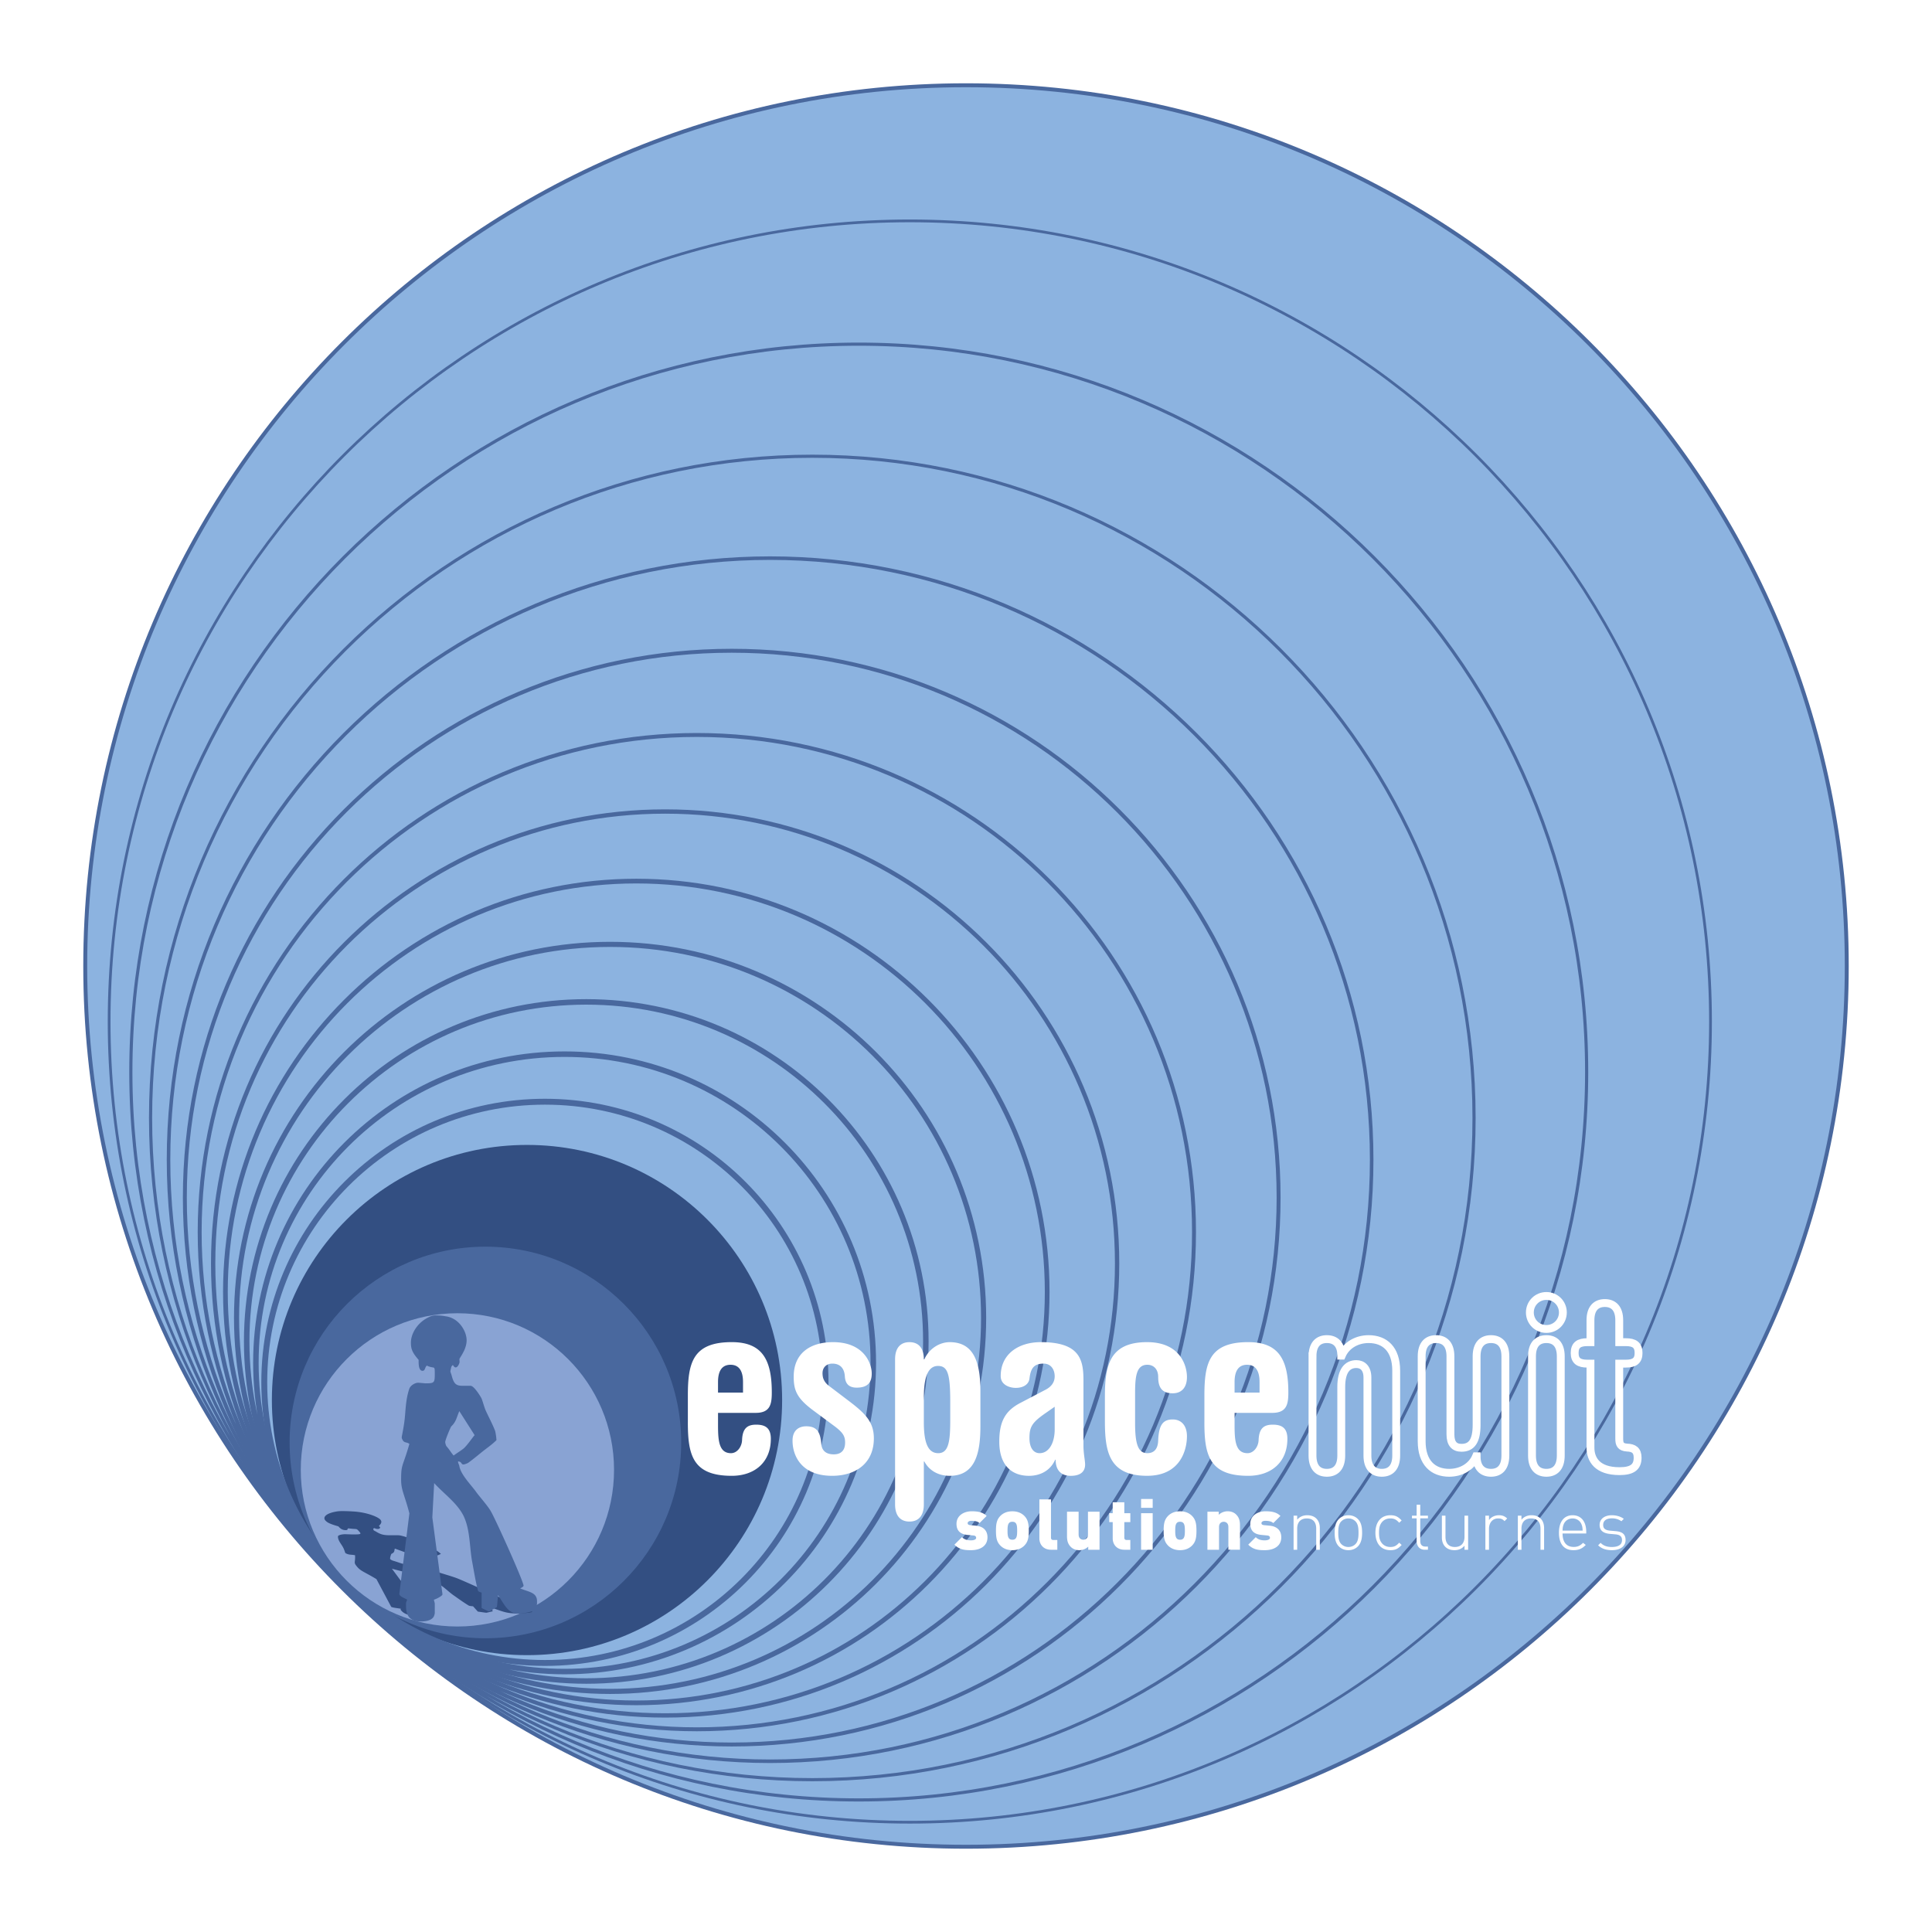 <svg xmlns="http://www.w3.org/2000/svg" width="2500" height="2500" viewBox="0 0 192.756 192.756"><path fill-rule="evenodd" clip-rule="evenodd" fill="#fff" d="M0 0h192.756v192.756H0V0z"/><path d="M184.252 96.379c0 48.533-39.342 87.871-87.875 87.871-48.53 0-87.873-39.338-87.873-87.871 0-48.531 39.343-87.873 87.873-87.873 48.533 0 87.875 39.342 87.875 87.873z" fill-rule="evenodd" clip-rule="evenodd" fill="#8cb3e0" stroke="#49689e" stroke-width=".392" stroke-miterlimit="2.613"/><path d="M78.033 139.682c0 14.059-11.396 25.453-25.454 25.453s-25.454-11.395-25.454-25.453 11.396-25.453 25.454-25.453 25.454 11.394 25.454 25.453z" fill-rule="evenodd" clip-rule="evenodd" fill="#334f82"/><path d="M82.365 137.916c0 15.463-12.535 27.998-27.999 27.998s-28-12.535-28-27.998c0-15.465 12.536-27.998 28-27.998s27.999 12.533 27.999 27.998z" fill="none" stroke="#49689e" stroke-width=".588" stroke-miterlimit="2.613"/><path d="M87.129 135.975c0 17.01-13.789 30.797-30.8 30.797-17.009 0-30.799-13.787-30.799-30.797 0-17.012 13.79-30.801 30.799-30.801 17.011 0 30.8 13.789 30.8 30.801zm5.242-2.137c0 18.711-15.168 33.877-33.88 33.877-18.71 0-33.879-15.166-33.879-33.877s15.169-33.879 33.879-33.879c18.712 0 33.88 15.168 33.88 33.879z" fill="none" stroke="#49689e" stroke-width=".549" stroke-miterlimit="2.613"/><path d="M98.135 131.486c0 20.582-16.684 37.266-37.267 37.266-20.581 0-37.267-16.684-37.267-37.266S40.287 94.22 60.868 94.22c20.583 0 37.267 16.684 37.267 37.266z" fill="none" stroke="#49689e" stroke-width=".51" stroke-miterlimit="2.613"/><path d="M104.477 128.902c0 22.639-18.353 40.992-40.994 40.992-22.639 0-40.994-18.354-40.994-40.992 0-22.641 18.354-40.995 40.994-40.995 22.641.001 40.994 18.355 40.994 40.995z" fill="none" stroke="#49689e" stroke-width=".47" stroke-miterlimit="2.613"/><path d="M111.453 126.059c0 24.904-20.189 45.09-45.093 45.09-24.904 0-45.094-20.186-45.094-45.09 0-24.906 20.19-45.094 45.094-45.094s45.093 20.187 45.093 45.094z" fill="none" stroke="#49689e" stroke-width=".431" stroke-miterlimit="2.613"/><path d="M119.127 122.93c0 27.395-22.208 49.602-49.604 49.602-27.394 0-49.602-22.207-49.602-49.602 0-27.396 22.208-49.602 49.602-49.602 27.396 0 49.604 22.206 49.604 49.602zm8.439-3.442c0 30.135-24.428 54.561-54.562 54.561-30.133 0-54.562-24.426-54.562-54.561 0-30.134 24.43-54.562 54.562-54.562 30.135 0 54.562 24.428 54.562 54.562z" fill="none" stroke="#49689e" stroke-width=".392" stroke-miterlimit="2.613"/><path d="M136.852 115.703c0 33.148-26.871 60.018-60.02 60.018-33.146 0-60.018-26.869-60.018-60.018 0-33.148 26.872-60.018 60.018-60.018 33.148 0 60.02 26.87 60.02 60.018z" fill="none" stroke="#49689e" stroke-width=".353" stroke-miterlimit="2.613"/><path d="M147.066 111.539c0 36.463-29.559 66.02-66.023 66.02-36.461 0-66.021-29.557-66.021-66.02 0-36.462 29.56-66.02 66.021-66.02 36.465 0 66.023 29.558 66.023 66.02zm11.235-4.58c0 40.109-32.514 72.621-72.625 72.621-40.107 0-72.622-32.512-72.622-72.621 0-40.108 32.515-72.622 72.622-72.622 40.111 0 72.625 32.514 72.625 72.622z" fill="none" stroke="#49689e" stroke-width=".314" stroke-miterlimit="2.613"/><path d="M170.658 101.922c0 44.119-35.766 79.881-79.886 79.881-44.118 0-79.885-35.762-79.885-79.881 0-44.121 35.767-79.885 79.885-79.885 44.121 0 79.886 35.764 79.886 79.885z" fill="none" stroke="#49689e" stroke-width=".274" stroke-miterlimit="2.613"/><path d="M67.963 143.916c0 10.789-8.745 19.533-19.534 19.533s-19.534-8.744-19.534-19.533 8.746-19.535 19.534-19.535 19.534 8.746 19.534 19.535z" fill-rule="evenodd" clip-rule="evenodd" fill="#49689e"/><path d="M96.875 154.662c-.572 0-1.129-.027-1.651-.551l.748-.748c.317.318.727.318.924.318.17 0 .495-.051.495-.248 0-.105-.049-.219-.275-.238l-.585-.057c-.656-.064-1.101-.361-1.101-1.102 0-.84.755-1.256 1.51-1.256.622 0 1.122.092 1.497.465l-.713.713c-.191-.189-.508-.225-.805-.225-.282 0-.374.133-.374.219 0 .041-.014.184.247.211l.586.057c.797.078 1.143.551 1.143 1.158-.001.897-.763 1.284-1.646 1.284zM101.482 152.723c0 .373-.02.641-.168.789-.07.07-.17.107-.311.107-.143 0-.24-.037-.311-.107-.148-.148-.17-.416-.17-.789 0-.375.021-.643.17-.791.07-.07.168-.105.311-.105.141 0 .24.035.311.105.149.148.168.416.168.791zm1.159 0c0-.742-.1-1.109-.416-1.455-.227-.24-.607-.486-1.221-.486-.615 0-.996.246-1.221.486-.318.346-.416.713-.416 1.455 0 .748.098 1.107.416 1.453.225.24.605.486 1.221.486.613 0 .994-.246 1.221-.486.316-.346.416-.705.416-1.453zM104.877 154.619c-.84 0-1.178-.6-1.178-1.121v-3.902h1.158v3.818c0 .146.076.232.232.232h.4v.973h-.612zM108.574 154.619v-.311a1.279 1.279 0 0 1-.881.354c-.359 0-.65-.119-.854-.324-.326-.324-.383-.684-.383-1.086v-2.43h1.158v2.273c0 .438.311.523.467.523.154 0 .465-.086.465-.523v-2.273h1.156v3.797h-1.128zM112.195 154.619c-.84 0-1.18-.6-1.18-1.121v-1.637h-.346v-.889h.346v-1.088h1.158v1.088h.6v.889h-.6v1.553c0 .146.078.232.232.232h.367v.973h-.577zM113.846 150.436v-.883h1.158v.883h-1.158zm0 4.183v-3.646h1.158v3.646h-1.158zM118.215 152.723c0 .373-.021.641-.17.789-.07.07-.17.107-.311.107s-.24-.037-.311-.107c-.148-.148-.17-.416-.17-.789 0-.375.021-.643.17-.791.07-.07.17-.105.311-.105s.24.035.311.105c.148.148.17.416.17.791zm1.156 0c0-.742-.098-1.109-.416-1.455-.227-.24-.607-.486-1.221-.486s-.996.246-1.221.486c-.318.346-.416.713-.416 1.455 0 .748.098 1.107.416 1.453.225.24.607.486 1.221.486s.994-.246 1.221-.486c.318-.346.416-.705.416-1.453zM122.555 154.619v-2.271c0-.438-.311-.521-.467-.521-.154 0-.465.084-.465.521v2.271h-1.158v-3.797h1.129v.312c.234-.234.58-.354.883-.354.359 0 .648.119.854.324.324.324.381.686.381 1.086v2.428h-1.157v.001zM126.188 154.662c-.57 0-1.129-.027-1.65-.551l.748-.748c.316.318.727.318.924.318.17 0 .494-.051.494-.248 0-.105-.049-.219-.275-.238l-.586-.057c-.656-.064-1.1-.361-1.1-1.102 0-.84.754-1.256 1.51-1.256.621 0 1.121.092 1.496.465l-.713.713c-.191-.189-.508-.225-.805-.225-.281 0-.375.133-.375.219 0 .041-.014.184.248.211l.586.057c.797.078 1.143.551 1.143 1.158-.001.897-.763 1.284-1.645 1.284zM131.318 154.619v-2.109c0-.656-.332-1.016-.939-1.016-.605 0-.959.373-.959 1.016v2.109h-.359v-3.4h.359v.402c.254-.297.594-.445 1.002-.445.381 0 .686.113.904.324.225.219.352.545.352.947v2.172h-.36zM135.539 152.92c0 .395-.023.854-.305 1.135-.184.186-.43.289-.705.289s-.521-.104-.705-.289c-.283-.281-.305-.74-.305-1.135 0-.396.021-.854.305-1.137.184-.184.43-.289.705-.289s.521.105.705.289c.282.283.305.74.305 1.137zm.359 0c0-.488-.064-1.01-.424-1.369-.24-.24-.564-.375-.945-.375s-.705.135-.945.375c-.361.359-.424.881-.424 1.369 0 .486.062 1.008.424 1.369.24.238.564.373.945.373s.705-.135.945-.373c.36-.361.424-.883.424-1.369zM138.721 154.662c-.924 0-1.496-.662-1.496-1.742s.572-1.744 1.496-1.744c.465 0 .756.121 1.121.523l-.246.225c-.289-.324-.516-.43-.875-.43-.381 0-.699.154-.904.451-.168.246-.232.516-.232.975s.064.727.232.973c.205.297.523.451.904.451.359 0 .586-.104.875-.43l.246.227c-.365.402-.656.521-1.121.521zM142.156 154.619c-.535 0-.818-.373-.818-.889v-2.244h-.465v-.268h.465v-1.088h.361v1.088h.768v.268h-.768v2.252c0 .354.16.564.521.564h.246v.316h-.31v.001zM146.115 154.619v-.402c-.254.297-.592.445-1.002.445-.381 0-.684-.113-.902-.324-.227-.219-.354-.543-.354-.945v-2.174h.359v2.109c0 .656.332 1.016.939 1.016s.959-.373.959-1.016v-2.109h.361v3.4h-.36zM150.109 151.762c-.205-.205-.359-.268-.643-.268-.586 0-.91.48-.91 1.029v2.096h-.359v-3.4h.359v.451c.197-.316.594-.494.996-.494.324 0 .578.086.818.324l-.261.262zM153.695 154.619v-2.109c0-.656-.332-1.016-.939-1.016s-.959.373-.959 1.016v2.109h-.361v-3.4h.361v.402c.254-.297.592-.445 1.002-.445.381 0 .684.113.902.324.227.219.354.545.354.947v2.172h-.36zM157.9 152.707h-2.004c.014-.324.035-.43.119-.641.148-.354.494-.572.883-.572s.734.219.881.572c.086.211.108.317.121.641zm.36.291v-.162c0-1.039-.516-1.66-1.361-1.66-.854 0-1.363.65-1.363 1.744 0 1.135.51 1.742 1.447 1.742.564 0 .883-.176 1.229-.521l-.268-.213c-.291.289-.537.41-.939.41-.721 0-1.107-.48-1.107-1.34h2.362zM160.822 154.662c-.594 0-1.031-.154-1.377-.486l.248-.248c.268.283.627.416 1.113.416.664 0 1.023-.232 1.023-.689 0-.354-.205-.531-.648-.572l-.564-.049c-.686-.057-1.023-.361-1.023-.891 0-.586.48-.967 1.221-.967.465 0 .896.135 1.193.359l-.24.24a1.59 1.59 0 0 0-.953-.289c-.557 0-.867.24-.867.656 0 .354.211.529.691.572l.549.049c.566.049.996.227.996.891 0 .621-.53 1.008-1.362 1.008zM71.637 138.939v-1.059c0-.965.306-1.717 1.247-1.717.941 0 1.247.752 1.247 1.717v1.059h-2.494zm-3.01 2.963c0 3.246.47 5.34 4.375 5.34 2.329 0 3.905-1.387 3.905-3.691 0-1.131-.612-1.412-1.458-1.412-.801 0-1.365.281-1.412 1.529-.023.682-.494 1.316-1.105 1.316-1.176 0-1.294-1.199-1.294-2.729v-1.293h3.764c1.458 0 1.6-.895 1.6-2.047 0-3.34-1.012-5.01-3.999-5.01-3.905 0-4.375 2.094-4.375 5.34v2.657h-.001zM81.117 140.703c-1.646-1.223-1.929-2.021-1.929-3.363 0-2.305 1.623-3.434 3.928-3.434 3.058 0 3.857 2.094 3.857 3.129 0 .846-.353 1.41-1.505 1.41-.776 0-1.129-.4-1.176-1.105-.047-.871-.517-1.293-1.247-1.293-.588 0-.988.375-.988.988 0 .422.165.869.635 1.223l1.765 1.34c1.787 1.342 2.728 2.188 2.728 3.906 0 2.492-1.811 3.738-4.163 3.738-3.081 0-3.951-2.021-3.951-3.504 0-1.082.682-1.436 1.364-1.436 1.058 0 1.412.564 1.505 1.766.047.539.353 1.033 1.247 1.033.752 0 1.129-.422 1.129-1.176 0-.635-.212-.988-1.012-1.6l-2.187-1.622zM92.171 139.363c0-2.564.73-3.082 1.412-3.082.964 0 1.223.777 1.223 3.576v1.787c0 2.117-.141 3.34-1.2 3.34-1.128 0-1.435-1.293-1.435-3.105v-2.516zm-2.869 10.727c0 1.176.565 1.717 1.435 1.717s1.434-.541 1.434-1.717v-4.281h.048c.518.965 1.458 1.434 2.54 1.434 2.588 0 3.057-2.352 3.057-4.963v-3.41c0-2.611-.469-4.963-3.057-4.963-.988 0-2.046.611-2.54 1.717h-.048c0-1.176-.564-1.717-1.434-1.717s-1.435.541-1.435 1.717v14.466zM105.227 142.609c0 1.34-.564 2.375-1.506 2.375-.611 0-1.012-.541-1.012-1.506 0-1.082.236-1.527 1.506-2.422l1.012-.705v2.258zm2.869-4.939c0-2.07-.422-3.764-4.258-3.764-2.211 0-3.998 1.176-3.998 3.387 0 .871.871 1.176 1.506 1.176.752 0 1.293-.352 1.363-.918.119-1.01.424-1.504 1.412-1.504.73 0 1.105.588 1.105 1.27 0 .541-.281 1.012-.918 1.34l-2.564 1.342c-1.504.801-2.045 1.904-2.045 3.834 0 2.398 1.27 3.41 2.963 3.41 1.035 0 2.094-.447 2.611-1.6l.047-.023c0 1.248.73 1.623 1.506 1.623.918 0 1.436-.375 1.436-1.129 0-.4-.166-1.082-.166-1.904v-6.54zM110.236 139.41c0-3.059.377-5.504 4.211-5.504 3.293 0 3.975 2.328 3.975 3.48 0 1.129-.611 1.623-1.412 1.623-.963 0-1.457-.447-1.457-1.623 0-.799-.471-1.223-1.082-1.223-1.152 0-1.223 1.293-1.223 2.986v2.824c0 2.117.305 3.01 1.223 3.01.541 0 1.059-.281 1.082-1.293.07-1.623.541-2.07 1.457-2.07.848 0 1.412.611 1.412 1.67 0 1.27-.588 3.951-3.975 3.951-3.834 0-4.211-2.445-4.211-5.504v-2.327zM123.174 138.939v-1.059c0-.965.305-1.717 1.246-1.717s1.246.752 1.246 1.717v1.059h-2.492zm-3.012 2.963c0 3.246.471 5.34 4.375 5.34 2.33 0 3.906-1.387 3.906-3.691 0-1.131-.613-1.412-1.459-1.412-.801 0-1.365.281-1.412 1.529-.023.682-.494 1.316-1.105 1.316-1.176 0-1.293-1.199-1.293-2.729v-1.293h3.764c1.459 0 1.6-.895 1.6-2.047 0-3.34-1.012-5.01-4-5.01-3.904 0-4.375 2.094-4.375 5.34v2.657h-.001z" fill-rule="evenodd" clip-rule="evenodd" fill="#fff"/><path d="M130.949 135.32c0-1.176.564-1.717 1.434-1.717.871 0 1.436.541 1.436 1.646h.047c.471-1.105 1.576-1.646 2.682-1.646 1.6 0 2.752.988 2.752 3.152v8.467c0 1.178-.564 1.719-1.436 1.719-.869 0-1.436-.541-1.436-1.719v-7.785c0-.941-.492-1.342-1.104-1.342-.918 0-1.506.684-1.506 2.283v6.844c0 1.178-.564 1.719-1.436 1.719-.869 0-1.434-.541-1.434-1.719v-9.902h.001zm10.891 0c0-1.176.562-1.717 1.434-1.717s1.436.541 1.436 1.717v7.785c0 .941.4 1.342 1.105 1.342 1.01 0 1.506-.682 1.506-2.281v-6.846c0-1.176.564-1.717 1.434-1.717.871 0 1.436.541 1.436 1.717v9.902c0 1.178-.564 1.719-1.436 1.719-.869 0-1.434-.541-1.434-1.646h-.049c-.469 1.105-1.574 1.646-2.68 1.646-1.6 0-2.752-.988-2.752-3.152v-8.469zm11.008 0c0-1.176.564-1.717 1.436-1.717.869 0 1.434.541 1.434 1.717v9.902c0 1.178-.564 1.719-1.434 1.719-.871 0-1.436-.541-1.436-1.719v-9.902m1.435-6.021c.916 0 1.645.729 1.645 1.646s-.729 1.646-1.645 1.646c-.918 0-1.648-.729-1.648-1.646s.73-1.646 1.648-1.646zm4.397 6.752h-.305c-.848 0-1.271-.283-1.271-1.061 0-.799.424-1.08 1.271-1.08h.305v-2.189c0-1.176.564-1.717 1.436-1.717.869 0 1.436.541 1.436 1.717v2.189h.658c.846 0 1.27.281 1.27 1.08 0 .777-.424 1.061-1.27 1.061h-.658v7.479c0 .541.117.848.775.895.658.023 1.059.258 1.059 1.012 0 .965-.588 1.34-1.812 1.34-2.209 0-2.893-1.152-2.893-2.352v-8.374h-.001z" fill="none" stroke="#fff" stroke-width=".784" stroke-miterlimit="2.613"/><path d="M61.263 146.65c0 8.631-6.996 15.627-15.627 15.627s-15.628-6.996-15.628-15.627 6.997-15.627 15.628-15.627 15.627 6.997 15.627 15.627z" fill-rule="evenodd" clip-rule="evenodd" fill="#89a3d3"/><path d="M41.66 155.324c-.21.135-.362.299-.631.432-.146.072-.562.176-.838.268-.322-.092-.603-.205-.965-.309a.828.828 0 0 1-.288-.154c-.064-.072.079-.514.12-.535.361-.164.253-.318.338-.523l2.264.821zm11.328 5.229c-.272-.303-1.077-.312-2.074-.439.022-.01.289-.053.251-.094-.132-.146-4.967-2.338-5.602-2.57-.465-.178-1.492-.471-1.969-.629-.705-.24-2.134-.607-2.527-.912-.06-.031-.217-.104-.235-.125-.028-.031.011-.021.011-.021.417.021.339.105.613.105.061 0 .339-.033.433-.062.427-.137.784-.285 1.202-.432.303-.104.636-.209.89-.336.012-.02-.037-.041-.056-.062a2.677 2.677 0 0 0-.358-.262c-.49-.24-1.064-.471-1.576-.703-.266-.125-.539-.293-.755-.398-.059-.031-1.127-.439-1.494-.439h-.792c-.672 0-.952-.074-1.418-.355-.07-.043-.227-.117-.245-.139-.028-.031-.034-.104-.049-.156.012-.02.054-.043.096-.062.129.043.228.084.351.084.214 0 .253-.127.237-.178-.039-.043-.115-.096-.113-.127.155-.168.363-.377.138-.629-.263-.293-1.41-.756-2.81-.818-.264-.02-.731-.031-.822-.031-.215 0-.499-.012-.809.053-1.001.178-1.325.566-1.043.881.188.209.424.336 1.291.588.04.01.247.377.736.377.273 0 .11-.115.267-.18.877.127.767-.029 1.04.273.281.314.27.336-.616.336-.092 0-.691-.021-.752-.021-.336 0-.679.094-.707.199-.04.398.339.787.499 1.102.117.199.214.545.232.566a.325.325 0 0 0 .127.074c.275.135.533.082.843.156.052.807-.223.67.276 1.227.329.367.788.504 1.858 1.154l1.475 2.768c.176.094.702.137.964.189-.059.104-.009.127.075.221.283.314.836.523 1.936.523.397 0 1.142-.021 1.165-.199.003-.031-.004-.074-.023-.094l-.282-.314c-.019-.021-.146-.096-.214-.137.247-.031.557-.096.683-.158.021-.01.003-.031-.007-.041l-3.358-2.621-.87-1.176c1.347.377 2.902.682 3.938 1.123 1.104.482 1.521 1.049 2.256 1.562.484.336.938.67 1.474.996.108.053.322.053.432.072l.47.525c.282.041.775.115.836.115.093 0 .456-.105.662-.146-.079-.158-.192-.283-.244-.41 1.27.463 1.632.629 2.701.629.428 0 1.31-.072 1.394-.115.136-.051.051-.146.057-.209a3.893 3.893 0 0 1-.089-.098z" fill-rule="evenodd" clip-rule="evenodd" fill="#334f82"/><path d="M47.353 143.184c-.33.389-.629.867-1.018 1.258-.21.209-.719.508-1.077.777-.24-.27-.42-.6-.689-.898-.09-.09-.149-.359-.149-.449 0-.209.539-1.496.599-1.557.509-.479.54-.928.808-1.525l1.526 2.394zm6.226 16.576c0-.887-.795-.916-1.68-1.283.031-.029.336-.152.336-.275 0-.428-2.871-6.809-3.298-7.48-.307-.52-1.069-1.375-1.405-1.832-.488-.703-1.588-1.771-1.709-2.656-.031-.094-.123-.307-.123-.367 0-.092.03-.062.03-.062.397.062.245.307.519.307.062 0 .367-.092.489-.184.55-.396 1.039-.824 1.588-1.252.397-.307.824-.611 1.191-.977.03-.061 0-.123 0-.184 0-.092-.062-.551-.123-.764-.275-.703-.641-1.375-.946-2.047-.153-.365-.276-.855-.397-1.16-.031-.092-.733-1.281-1.1-1.281h-.793c-.672 0-.886-.215-1.1-1.039-.031-.121-.122-.336-.122-.396 0-.092.061-.305.091-.457.031-.062.092-.123.153-.186.091.123.152.244.275.244.214 0 .367-.365.397-.518 0-.123-.031-.275 0-.367.305-.488.702-1.1.702-1.832 0-.855-.732-2.199-2.076-2.381a4.866 4.866 0 0 0-.793-.092c-.215 0-.489-.031-.856.152-1.161.52-1.833 1.648-1.833 2.564 0 .611.123.979.764 1.711.03.031-.092 1.1.397 1.1.274 0 .213-.338.427-.52.763.367.794-.092.794.793 0 .916-.031.977-.916.977-.092 0-.672-.061-.733-.061-.336 0-.763.275-.886.58-.397 1.16-.366 2.291-.488 3.207-.061.58-.275 1.588-.275 1.65 0 .092.03.182.062.213.153.396.458.244.702.457-.672 2.352-.824 1.955-.824 3.572 0 1.07.336 1.467.824 3.359l-1.008 8.062c.092.275.58.396.794.551-.152.305-.122.367-.122.641 0 .916.366 1.527 1.465 1.527.397 0 1.161-.061 1.344-.58.03-.092.061-.215.061-.275v-.916c0-.062-.061-.275-.092-.396.275-.092.641-.275.825-.459.03-.031.03-.092.03-.123l-1.008-7.633.184-3.42c1.008 1.1 2.29 1.984 2.931 3.268.672 1.404.581 3.053.855 4.549.184.979.335 1.955.581 2.9.061.154.274.154.366.215v1.527c.245.121.672.336.732.336.093 0 .55-.307.794-.428.062-.459.062-.824.122-1.191.855 1.344 1.069 1.832 2.138 1.832.428 0 1.375-.213 1.497-.336.183-.152.183-.428.244-.611.002-.092.002-.213.002-.273z" fill-rule="evenodd" clip-rule="evenodd" fill="#49689e"/></svg>